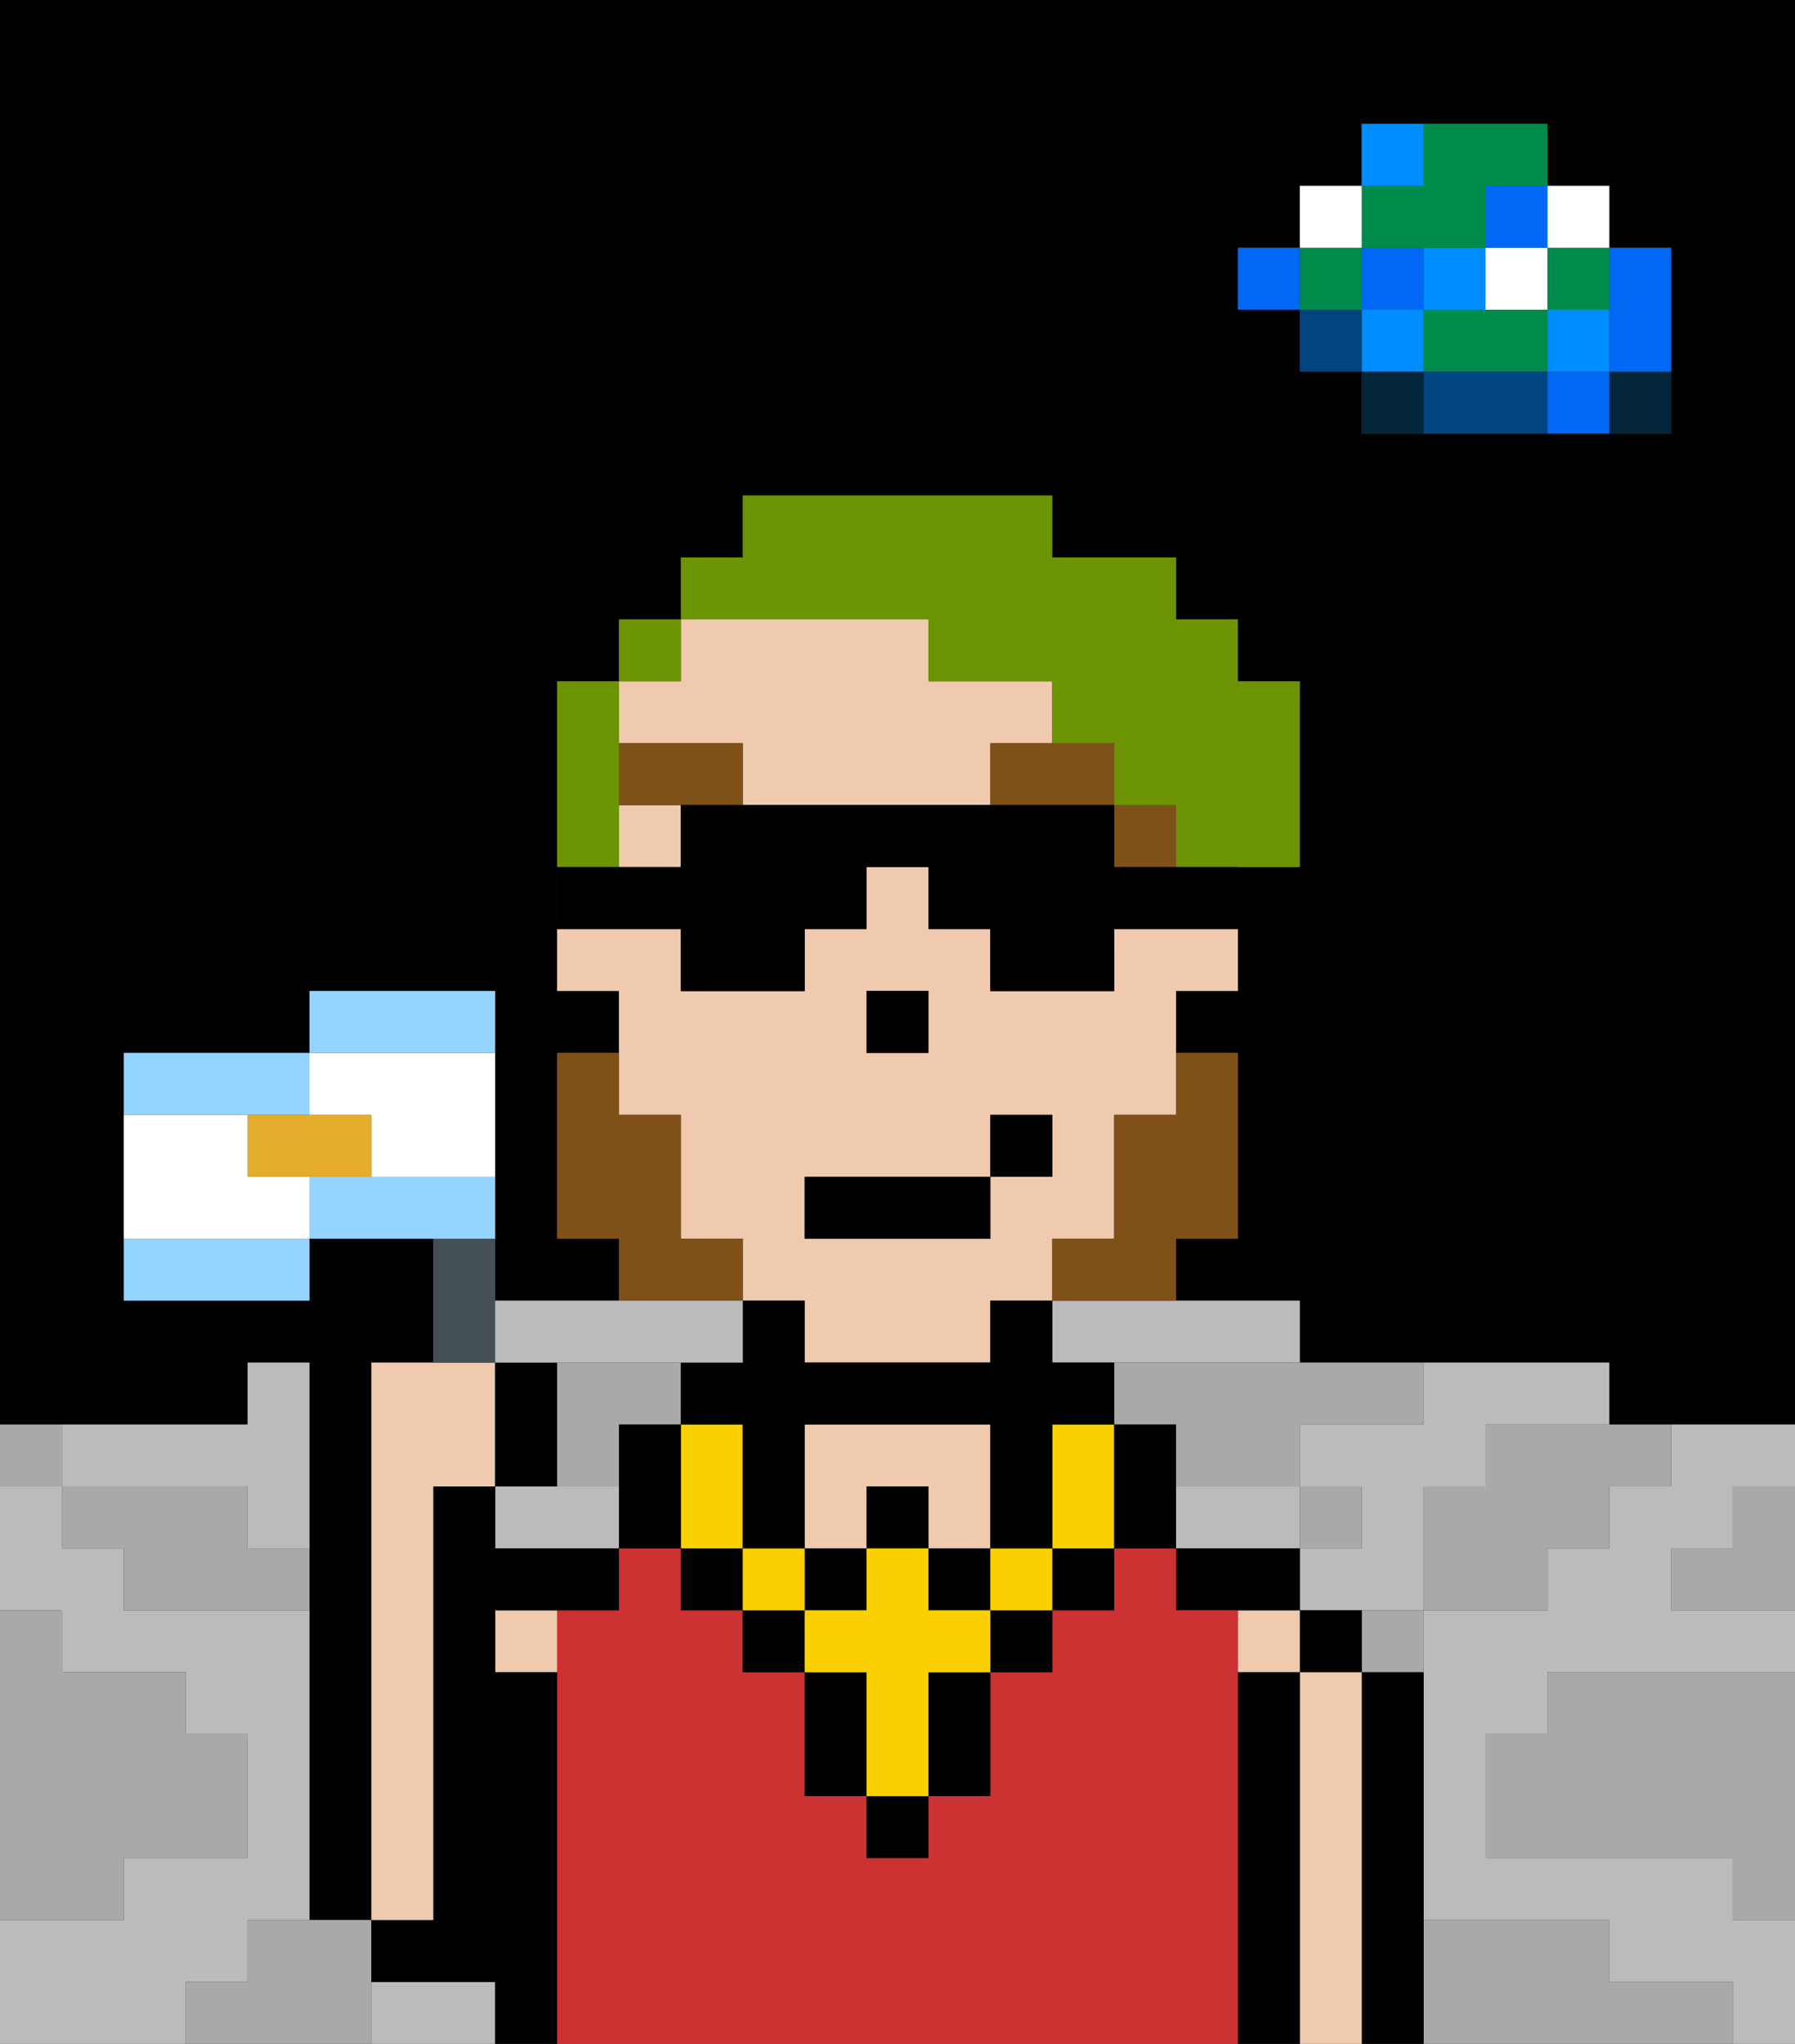 <svg xmlns="http://www.w3.org/2000/svg" viewBox="0 0 29 33"><rect x="0" y="0" width="29" height="33" fill="#333333" stroke="none"/><defs><style>polygon,rect,path{shape-rendering:crispedges;}polygon,rect,path{shape-rendering:crispedges;}.lb53-1{fill:#a9a9a9;}.lb53-2{fill:#000000;}.lb53-3{fill:#bbbbbb;}.lb53-4{fill:#04263a;}.lb53-5{fill:#0068f5;}.lb53-6{fill:#008dff;}.lb53-7{fill:#008b4c;}.lb53-8{fill:#ffffff;}.lb53-9{fill:#004480;}.lb53-10{fill:#efcaaf;}.lb53-11{fill:#cc3232;}.lb53-12{fill:#7f5018;}.lb53-13{fill:#7f5018;}.lb53-14{fill:#6c9302;}.lb53-15{fill:#fad000;}.lb53-16{fill:#000000;}.lb53-17{fill:#455054;}.lb53-18{fill:#94d4ff;}.lb53-19{fill:#e5ac2e;}</style></defs><path class="lb53-1" d="M28,25H27v1h2V24H28Z"/><path class="lb53-2" d="M0,0V23H4V22H5v9H6V22H7V20H5v1H2V17H5V16H8v5h2V20H9V17h1V16H9V11h1V10h1V9h1V8h5V9h2v1h1v1h1v3H20v2H19v1h1v3H19v1h2v1h5v1h3V0H0ZM27,5V7H22V6H21V5H20V4h1V3h1V2h3V3h1V4h1Z"/><path class="lb53-1" d="M27,32H26V31H23v2h5V32Z"/><path class="lb53-1" d="M25,27v1H24v2h4v1h1V27H25Z"/><path class="lb53-3" d="M22,23H21v1h1v1H21v1h2V24h1V23h2V22H23v1Z"/><path class="lb53-3" d="M21,24H19v1h2Z"/><path class="lb53-3" d="M2,24H4v1H5V22H4v1H1v1Z"/><path class="lb53-3" d="M4,32V31H5V26H2V25H1V24H0v2H1v1H3v1H4v2H2v1H0v2H3V32Z"/><path class="lb53-3" d="M7,32H6v1H8V32Z"/><path class="lb53-3" d="M9,24H8v1h2V24Z"/><path class="lb53-3" d="M27,24H26v1H25v1H23v5h3v1h2v1h1V31H28V30H24V28h1V27h4V26H27V25h1V24h1V23H27Z"/><path class="lb53-3" d="M17,22h4V21H17Z"/><path class="lb53-4" d="M26,7h1V6H26Z"/><path class="lb53-5" d="M26,5V6h1V4H26Z"/><path class="lb53-5" d="M25,6V7h1V6Z"/><rect class="lb53-6" x="25" y="5" width="1" height="1"/><rect class="lb53-7" x="25" y="4" width="1" height="1"/><rect class="lb53-8" x="25" y="3" width="1" height="1"/><path class="lb53-1" d="M24,24H23v2h2V25h1V24h1V23H24Z"/><path class="lb53-7" d="M24,5H23V6h2V5Z"/><rect class="lb53-8" x="24" y="4" width="1" height="1"/><rect class="lb53-5" x="24" y="3" width="1" height="1"/><path class="lb53-9" d="M24,6H23V7h2V6Z"/><rect class="lb53-6" x="23" y="4" width="1" height="1"/><path class="lb53-1" d="M22,27h1V26H22Z"/><path class="lb53-4" d="M22,6V7h1V6Z"/><rect class="lb53-6" x="22" y="5" width="1" height="1"/><rect class="lb53-5" x="22" y="4" width="1" height="1"/><path class="lb53-7" d="M23,4h1V3h1V2H23V3H22V4Z"/><path class="lb53-6" d="M23,2H22V3h1Z"/><rect class="lb53-1" x="21" y="24" width="1" height="1"/><rect class="lb53-9" x="21" y="5" width="1" height="1"/><rect class="lb53-7" x="21" y="4" width="1" height="1"/><rect class="lb53-8" x="21" y="3" width="1" height="1"/><rect class="lb53-5" x="20" y="4" width="1" height="1"/><path class="lb53-1" d="M18,22v1h1v1h2V23h2V22H18Z"/><path class="lb53-1" d="M10,24V23h1V22H9v2Z"/><path class="lb53-1" d="M6,31H4v1H3v1H6V31Z"/><path class="lb53-1" d="M2,30H4V28H3V27H1V26H0v5H2Z"/><path class="lb53-1" d="M4,24H1v1H2v1H5V25H4Z"/><path class="lb53-1" d="M1,23H0v1H1Z"/><path class="lb53-2" d="M23,27H22v6h1V27Z"/><path class="lb53-2" d="M21,26v1h1V26Z"/><path class="lb53-10" d="M22,27H21v6h1V27Z"/><rect class="lb53-10" x="20" y="26" width="1" height="1"/><path class="lb53-2" d="M21,27H20v6h1V27Z"/><path class="lb53-2" d="M21,25H19v1h2Z"/><path class="lb53-11" d="M20,27V26H19V25H18v1H17v1H16v2H15v1H14V29H13V27H12V26H11V25H10v1H9v7H20V27Z"/><path class="lb53-10" d="M13,23v2h1V24h1v1h1V23Z"/><path class="lb53-10" d="M8,27H9V26H8Z"/><path class="lb53-2" d="M9,27H8V26h2V25H8V24H7v7H6v1H8v1H9V27Z"/><path class="lb53-10" d="M12,12v1h4V12h1V11H15V10H11v1H10v1Z"/><path class="lb53-10" d="M11,18v2h1v1h1v1h3V21h1V20h1V18h1V16h1V15H18v1H16V15H15V14H14v1H13v1H11V15H9v1h1v2Zm3-2h1v1H14Zm-1,3h3V18h1v1H16v1H13Z"/><rect class="lb53-10" x="10" y="13" width="1" height="1"/><rect class="lb53-2" x="14" y="16" width="1" height="1"/><path class="lb53-12" d="M18,18v2H17v1h2V20h1V17H19v1Z"/><path class="lb53-12" d="M12,20H11V18H10V17H9v3h1v1h2Z"/><rect class="lb53-13" x="18" y="13" width="1" height="1"/><path class="lb53-13" d="M17,12H16v1h2V12Z"/><path class="lb53-13" d="M10,12v1h2V12Z"/><rect class="lb53-2" x="13" y="19" width="3" height="1"/><rect class="lb53-2" x="16" y="18" width="1" height="1"/><path class="lb53-14" d="M10,13V11H9v3h1Z"/><rect class="lb53-14" x="10" y="10" width="1" height="1"/><path class="lb53-14" d="M15,10v1h2v1h1v1h1v1h2V11H20V10H19V9H17V8H12V9H11v1h4Z"/><rect class="lb53-2" x="14" y="29" width="1" height="1"/><rect class="lb53-2" x="12" y="26" width="1" height="1"/><path class="lb53-2" d="M15,28v1h1V27H15Z"/><rect class="lb53-2" x="16" y="26" width="1" height="1"/><path class="lb53-2" d="M13,27v2h1V27Z"/><rect class="lb53-2" x="17" y="25" width="1" height="1"/><rect class="lb53-2" x="11" y="25" width="1" height="1"/><rect class="lb53-2" x="14" y="24" width="1" height="1"/><rect class="lb53-2" x="13" y="25" width="1" height="1"/><rect class="lb53-2" x="15" y="25" width="1" height="1"/><rect class="lb53-15" x="16" y="25" width="1" height="1"/><path class="lb53-15" d="M15,26V25H14v1H13v1h1v2h1V27h1V26Z"/><rect class="lb53-15" x="12" y="25" width="1" height="1"/><path class="lb53-15" d="M12,24V23H11v2h1Z"/><path class="lb53-15" d="M17,23v2h1V23Z"/><path class="lb53-2" d="M19,23H18v2h1V23Z"/><path class="lb53-2" d="M10,23v2h1V23Z"/><path class="lb53-2" d="M12,23v2h1V23h3v2h1V23h1V22H17V21H16v1H13V21H12v1H11v1Z"/><path class="lb53-16" d="M11,16h2V15h1V14h1v1h1v1h2V15h2V14H18V13H11v1H9v1h2Z"/><path class="lb53-2" d="M11,16h2V15h1V14h1v1h1v1h2V15h2V14H18V13H11v1H9v1h2Z"/><path class="lb53-10" d="M7,24H8V22H6v9H7Z"/><path class="lb53-17" d="M8,21V20H7v2H8Z"/><path class="lb53-2" d="M9,22H8v2H9Z"/><path class="lb53-8" d="M4,19V18H2v2H5V19Z"/><path class="lb53-8" d="M6,18v1H8V17H5v1Z"/><path class="lb53-18" d="M5,18V17H2v1H5Z"/><path class="lb53-18" d="M2,20v1H5V20H2Z"/><path class="lb53-18" d="M8,17V16H5v1H8Z"/><path class="lb53-18" d="M8,19H5v1H8Z"/><path class="lb53-19" d="M5,18H4v1H6V18Z"/><path class="lb53-3" d="M9,22h3V21H8v1Z"/></svg>